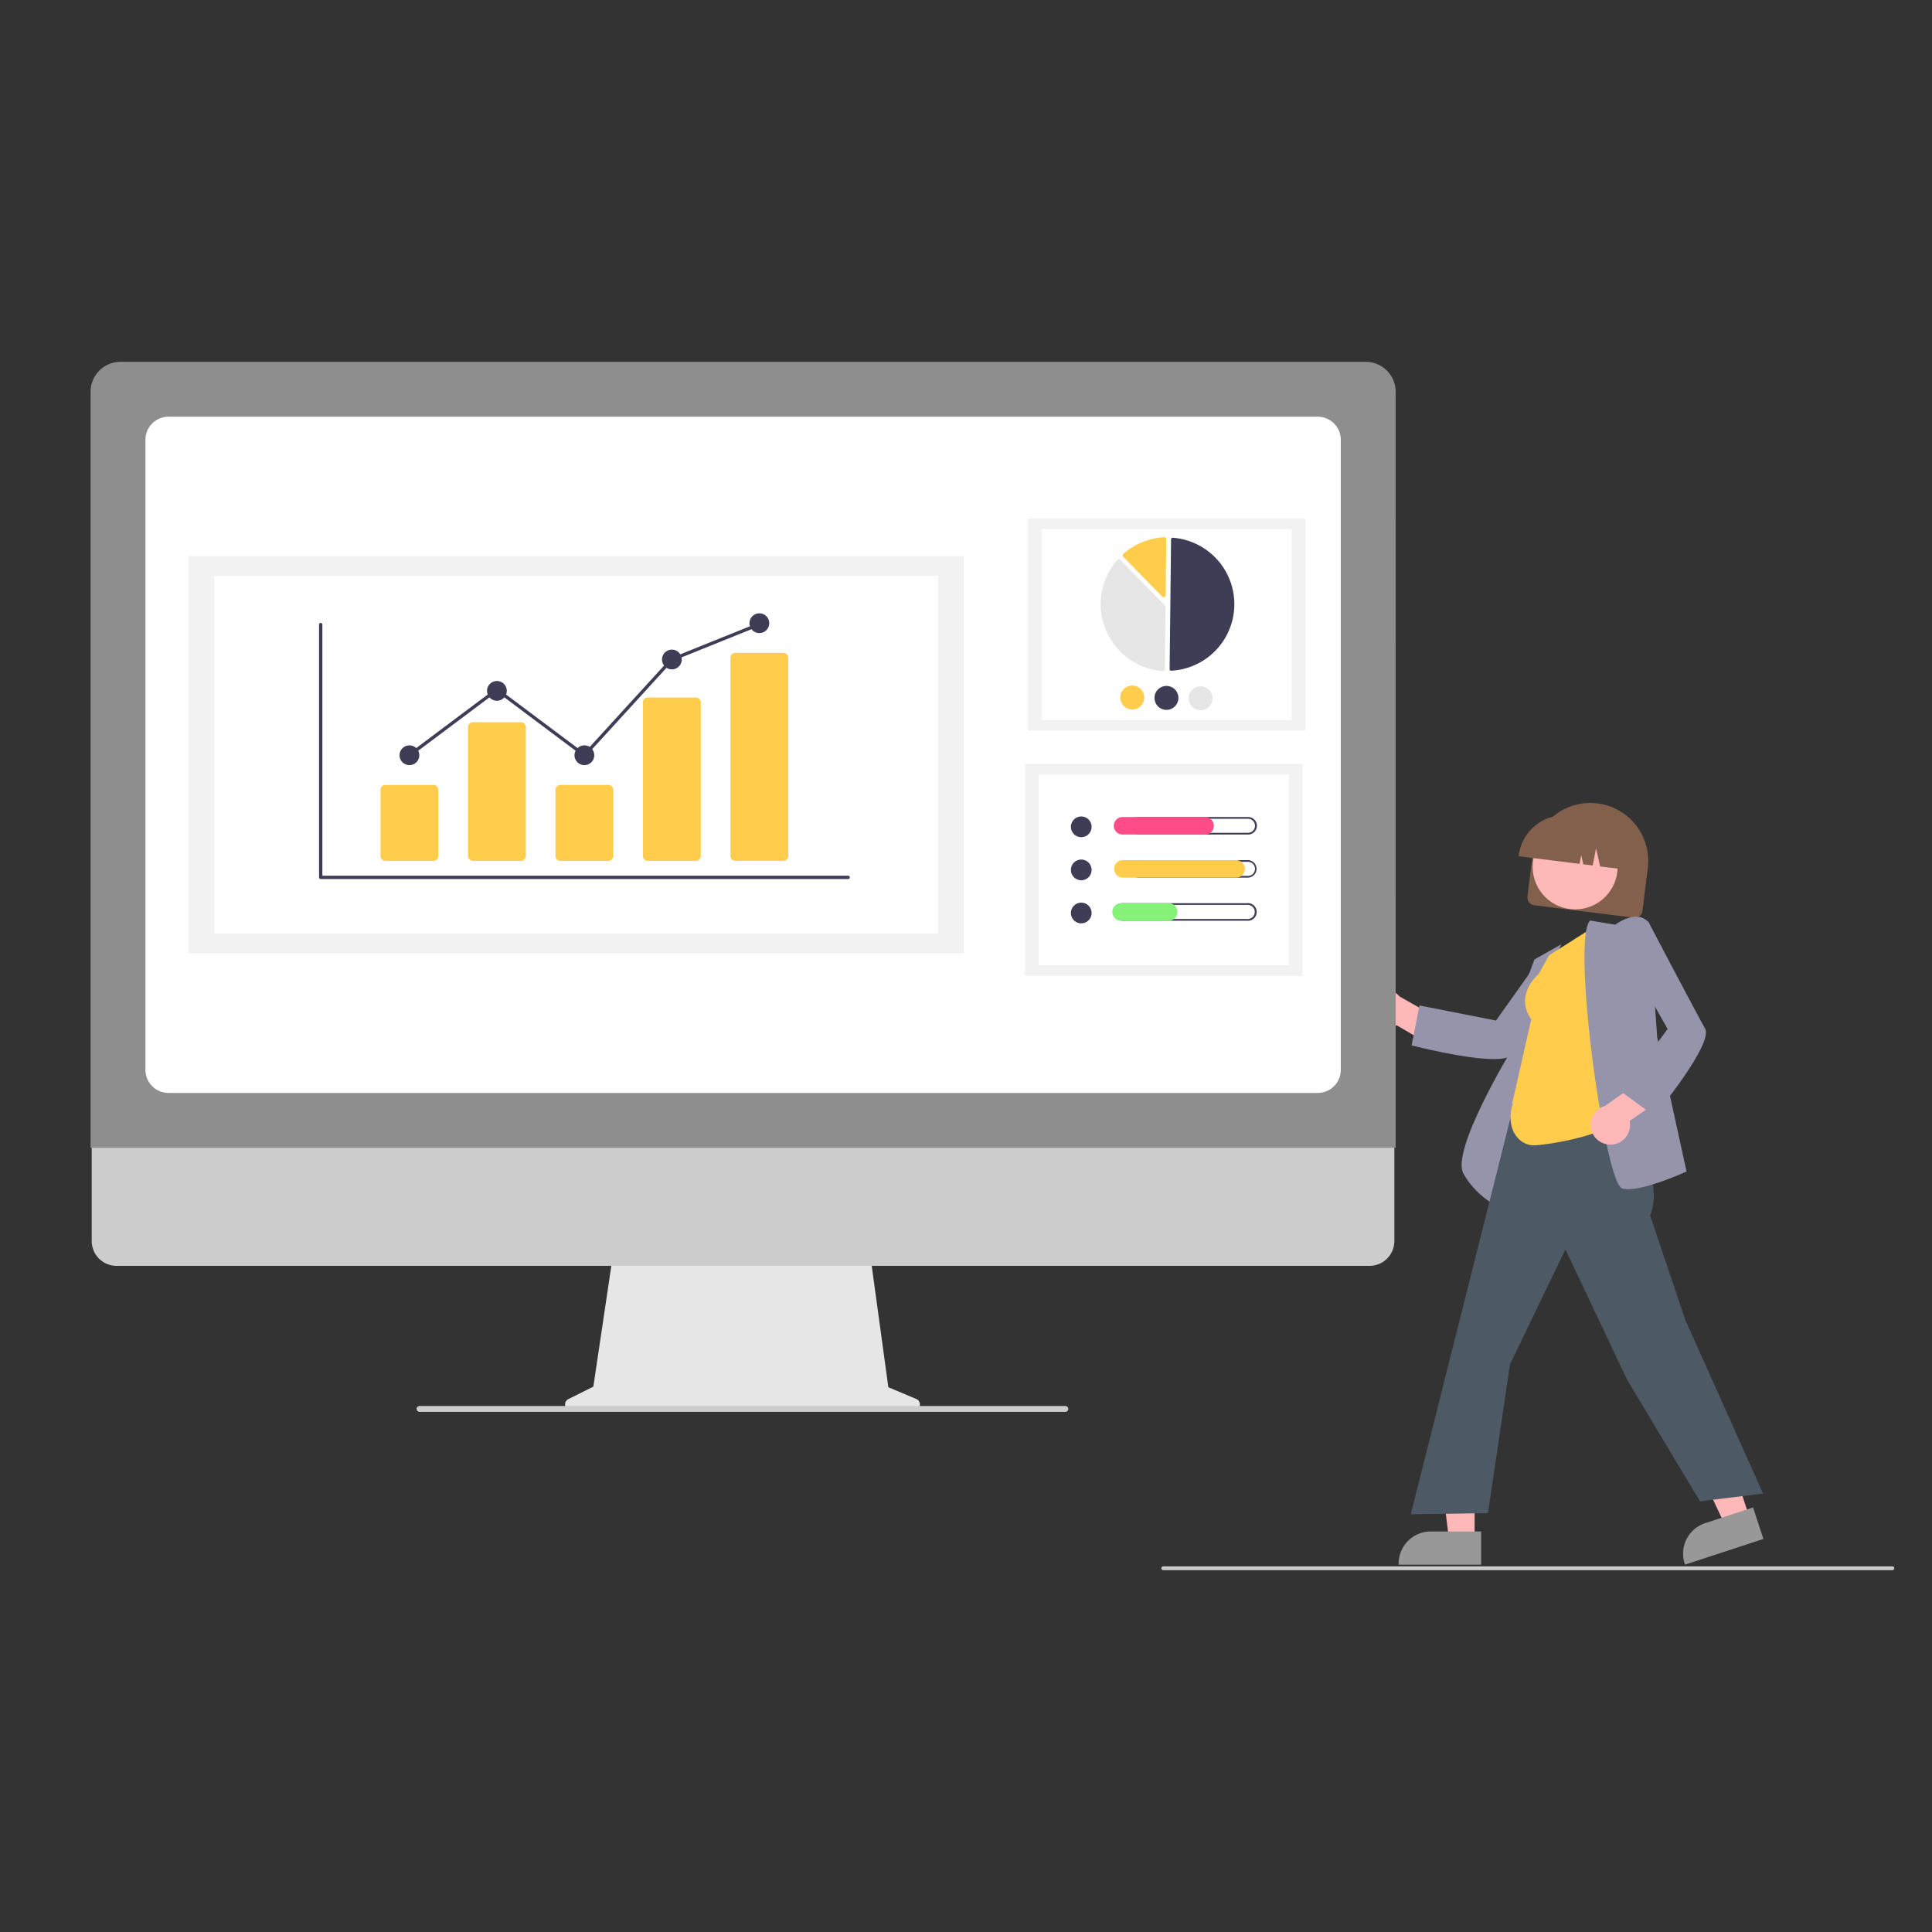 <svg xmlns="http://www.w3.org/2000/svg" xmlns:xlink="http://www.w3.org/1999/xlink" width="512" height="512" viewBox="0 0 512 512">
  <rect x="0" y="0" width="512" height="512" fill="#333333" stroke="none"/>
  <defs>
    <clipPath id="clip-path">
      <rect id="Rectangle_517" data-name="Rectangle 517" width="512" height="512" transform="translate(735 61)" fill="none" stroke="#707070" stroke-width="1"/>
    </clipPath>
  </defs>
  <g id="DAVA-D" transform="translate(-735 -61)">
    <g id="Mask_Group_3" data-name="Mask Group 3" clip-path="url(#clip-path)">
      <g id="Group_42" data-name="Group 42" transform="translate(759 156.887)">
        <path id="Path_562" data-name="Path 562" d="M879.575,389.587l1.419-11.373a15.358,15.358,0,0,1,30.48,3.8l-1.419,11.373a2.065,2.065,0,0,1-2.3,1.792l-26.386-3.292A2.065,2.065,0,0,1,879.575,389.587Z" transform="translate(-498.785 -247.873)" fill="#82604c"/>
        <circle id="Ellipse_31" data-name="Ellipse 31" cx="11.26" cy="11.26" r="11.26" transform="translate(382.169 122.587)" fill="#ffb8b8"/>
        <path id="Path_563" data-name="Path 563" d="M875.027,381.856a12.163,12.163,0,0,1,13.56-10.552l2.275.284a12.163,12.163,0,0,1,10.552,13.56l-.029.227-4.807-.6-1.067-4.8-.9,4.55-2.484-.31-.538-2.419-.455,2.3L875,382.083Z" transform="translate(-496.537 -251.055)" fill="#82604c"/>
        <path id="Path_564" data-name="Path 564" d="M795.348,470.013A5.187,5.187,0,0,0,803.1,471.8l10.228,5.991,5.156-5.327L803.922,464.2a5.215,5.215,0,0,0-8.574,5.811Z" transform="translate(-456.992 -295.999)" fill="#ffb8b8"/>
        <path id="Path_565" data-name="Path 565" d="M840.839,472.4c-7.544,0-20.819-3.377-21.554-3.566l-.232-.06,2.089-10.578,20.276,4,11.015-15.512,12.647-1.286-.353.465c-.164.216-16.467,21.677-19,25.277C845.084,472.056,843.255,472.4,840.839,472.4Z" transform="translate(-468.963 -287.623)" fill="#9694ab"/>
        <path id="Path_566" data-name="Path 566" d="M855.741,508.793l-.3-.144c-.064-.031-6.473-3.148-9.793-9.234-3.3-6.057,12.163-31.753,13.245-33.536l.016-8.16,5.564-15.022,7.1-4.01L865.473,452.9Z" transform="translate(-481.842 -284.311)" fill="#9694ab"/>
        <path id="Path_567" data-name="Path 567" d="M713.531,590.169H706.75l-3.227-26.158h10.009Z" transform="translate(-346.741 -277.98)" fill="#ffb8b8"/>
        <path id="Path_568" data-name="Path 568" d="M834.142,754.292H812.276v-.277a8.511,8.511,0,0,1,8.51-8.511h13.357Z" transform="translate(-465.623 -435.53)" fill="#989898"/>
        <path id="Path_569" data-name="Path 569" d="M849.732,579.714l-6.444,2.111-11.211-23.852,9.511-3.116Z" transform="translate(-410.1 -273.469)" fill="#ffb8b8"/>
        <path id="Path_570" data-name="Path 570" d="M982.2,741.292l-20.78,6.808-.086-.263a8.512,8.512,0,0,1,5.438-10.738h0l12.692-4.158Z" transform="translate(-538.88 -429.338)" fill="#989898"/>
        <path id="Path_571" data-name="Path 571" d="M895.252,611.843l-19.333-32.275L859.6,545.087l-14.686,30.459-5.834,39.449-20.459.284.081-.32,31.309-124.406,24.521,3.663L873.415,510.4l.665.945c5.539,7.869,11.267,16.005,7.982,24.775l9.312,27.65,20.613,46.041Z" transform="translate(-468.75 -309.875)" fill="#4d5964"/>
        <path id="Path_572" data-name="Path 572" d="M876.816,487.226c-3.553,0-7.607-4.057-5.5-10.984l-.136-.1,5.051-22.318c-4.408-6.3,1.4-11.508,1.949-11.972l2.774-4.994,12.241-7.763,6.193,51.461-.091.088C894.82,484.925,879.8,487.226,876.816,487.226Z" transform="translate(-494.435 -279.584)" fill="#ffcc4c"/>
        <path id="Path_573" data-name="Path 573" d="M920.936,496.434a6.024,6.024,0,0,1-1.446-.153c-.476-.119-1.247-.726-2.438-4.6-4.735-15.416-10.325-61.8-6.264-66.339l.093-.1,6.669,1.111c.554-.409,3.463-2.44,6.147-2.087a4.073,4.073,0,0,1,2.787,1.648l.046.06,2.124,30.223,7.783,35.566-.186.085C935.8,492.047,926.08,496.434,920.936,496.434Z" transform="translate(-513.485 -277.181)" fill="#9694ab"/>
        <path id="Path_574" data-name="Path 574" d="M918.046,523.968a5.187,5.187,0,0,0,4.9-6.265l9.761-6.723-2.639-6.929-13.652,9.688a5.215,5.215,0,0,0,1.629,10.228Z" transform="translate(-515.08 -316.527)" fill="#ffb8b8"/>
        <path id="Path_575" data-name="Path 575" d="M937.425,478.194l-8.695-6.376,12.223-16.667-9.38-16.552,4.2-12,.271.517c.126.241,12.652,24.1,14.837,27.927,2.273,3.978-12.663,22.193-13.3,22.966Z" transform="translate(-523.019 -278.354)" fill="#9694ab"/>
        <path id="Path_576" data-name="Path 576" d="M469.753,637.173l-7.4-3.116-5.077-37.1h-67.6l-5.5,36.946-6.621,3.31a1.572,1.572,0,0,0,.7,2.978h90.891a1.572,1.572,0,0,0,.61-3.021Z" transform="translate(-250.934 -362.318)" fill="#e6e6e6"/>
        <path id="Path_577" data-name="Path 577" d="M467.976,554.787H135.889a6.579,6.579,0,0,1-6.565-6.579V501.379H474.541v46.829a6.579,6.579,0,0,1-6.564,6.579Z" transform="translate(-129.021 -315.21)" fill="#ccc"/>
        <path id="Path_578" data-name="Path 578" d="M474.593,342.582H128.726V142.212a7.94,7.94,0,0,1,7.931-7.931h330a7.94,7.94,0,0,1,7.931,7.931Z" transform="translate(-128.726 -134.28)" fill="#8f8e8e"/>
        <path id="Path_579" data-name="Path 579" d="M468.069,342.172H163.517a6.121,6.121,0,0,1-6.115-6.114V169.071a6.122,6.122,0,0,1,6.115-6.115H468.069a6.122,6.122,0,0,1,6.115,6.115V336.058A6.121,6.121,0,0,1,468.069,342.172Z" transform="translate(-142.86 -148.414)" fill="#fff"/>
        <path id="Path_580" data-name="Path 580" d="M471.047,681.47H299.915a.794.794,0,0,1-.781-.575.776.776,0,0,1,.749-.973h171.1a.819.819,0,0,1,.82.605.775.775,0,0,1-.756.943Z" transform="translate(-212.702 -403.207)" fill="#ccc"/>
        <rect id="Rectangle_353" data-name="Rectangle 353" width="73.533" height="56.177" transform="translate(248.426 41.539)" fill="#f2f2f2"/>
        <rect id="Rectangle_354" data-name="Rectangle 354" width="66.225" height="50.594" transform="translate(252.079 44.331)" fill="#fff"/>
        <path id="Path_581" data-name="Path 581" d="M692.989,261.444h.026a17.657,17.657,0,0,0,.395-35.24.4.4,0,0,0-.3.106.4.4,0,0,0-.13.292l-.386,34.436A.4.4,0,0,0,692.989,261.444Z" transform="translate(-406.634 -179.585)" fill="#3f3d56"/>
        <path id="Path_582" data-name="Path 582" d="M661.385,237.433a.52.52,0,0,1,.365.156l11.855,12.124a.515.515,0,0,1,.148.368l-.185,16.478a.512.512,0,0,1-.168.375.519.519,0,0,1-.391.136,17.772,17.772,0,0,1-12.019-29.46.521.521,0,0,1,.376-.176Z" transform="translate(-388.878 -185.121)" fill="#e6e6e6"/>
        <path id="Path_583" data-name="Path 583" d="M679.12,225.927a.522.522,0,0,1,.355.145.511.511,0,0,1,.159.379l-.167,14.867a.518.518,0,0,1-.888.356L668.235,231.1a.519.519,0,0,1,.028-.751,17.81,17.81,0,0,1,10.825-4.416Z" transform="translate(-394.557 -179.45)" fill="#ffcc4c"/>
        <path id="Path_584" data-name="Path 584" d="M673.17,306.659a3.171,3.171,0,1,1-3.136-3.207A3.171,3.171,0,0,1,673.17,306.659Z" transform="translate(-393.937 -217.659)" fill="#ffcc4c"/>
        <path id="Path_585" data-name="Path 585" d="M691.035,306.859a3.171,3.171,0,1,1-3.136-3.207A3.171,3.171,0,0,1,691.035,306.859Z" transform="translate(-402.742 -217.758)" fill="#3f3d56"/>
        <path id="Path_586" data-name="Path 586" d="M708.9,307.059a3.171,3.171,0,1,1-3.135-3.207A3.171,3.171,0,0,1,708.9,307.059Z" transform="translate(-411.548 -217.856)" fill="#e6e6e6"/>
        <rect id="Rectangle_355" data-name="Rectangle 355" width="73.533" height="56.177" transform="translate(247.652 106.558)" fill="#f2f2f2"/>
        <rect id="Rectangle_356" data-name="Rectangle 356" width="66.225" height="50.594" transform="translate(251.305 109.349)" fill="#fff"/>
        <circle id="Ellipse_32" data-name="Ellipse 32" cx="2.75" cy="2.75" r="2.75" transform="translate(259.792 120.478)" fill="#3f3d56"/>
        <path id="Path_587" data-name="Path 587" d="M703.177,372.605a1.865,1.865,0,0,1,0,3.73h-28.92a1.865,1.865,0,0,1,0-3.73h28.92m0-.457h-28.92a2.322,2.322,0,1,0,0,4.643h28.92a2.322,2.322,0,1,0,0-4.643Z" transform="translate(-396.454 -251.517)" fill="#3f3d56"/>
        <path id="Path_588" data-name="Path 588" d="M687.624,376.792h-21.77a2.322,2.322,0,1,1,0-4.643h21.77a2.322,2.322,0,1,1,0,4.643Z" transform="translate(-392.312 -251.517)" fill="#ff4c89"/>
        <circle id="Ellipse_33" data-name="Ellipse 33" cx="2.75" cy="2.75" r="2.75" transform="translate(259.792 131.897)" fill="#3f3d56"/>
        <path id="Path_589" data-name="Path 589" d="M703.177,395.12a1.865,1.865,0,0,1,0,3.73h-28.92a1.865,1.865,0,1,1,0-3.73h28.92m0-.457h-28.92a2.322,2.322,0,1,0,0,4.643h28.92a2.322,2.322,0,0,0,0-4.643Z" transform="translate(-396.454 -262.614)" fill="#3f3d56"/>
        <path id="Path_590" data-name="Path 590" d="M695.845,399.307H665.853a2.322,2.322,0,0,1,0-4.643h29.991a2.322,2.322,0,1,1,0,4.643Z" transform="translate(-392.312 -262.614)" fill="#ffcc4c"/>
        <circle id="Ellipse_34" data-name="Ellipse 34" cx="2.75" cy="2.75" r="2.75" transform="translate(259.792 143.315)" fill="#3f3d56"/>
        <path id="Path_591" data-name="Path 591" d="M707.144,417.635a1.878,1.878,0,1,1,0,3.73H674.552a1.878,1.878,0,1,1,0-3.73h32.592m0-.457H674.552a2.338,2.338,0,1,0,0,4.643h32.592a2.338,2.338,0,1,0,0-4.643Z" transform="translate(-400.717 -273.711)" fill="#3f3d56"/>
        <path id="Path_592" data-name="Path 592" d="M678.411,421.822h-12.5a2.322,2.322,0,1,1,0-4.643h12.5a2.322,2.322,0,1,1,0,4.643Z" transform="translate(-392.752 -273.71)" fill="#85f378"/>
        <rect id="Rectangle_357" data-name="Rectangle 357" width="205.438" height="105.287" transform="translate(25.96 51.478)" fill="#f2f2f2"/>
        <rect id="Rectangle_358" data-name="Rectangle 358" width="191.742" height="94.823" transform="translate(32.807 56.71)" fill="#fff"/>
        <path id="Path_593" data-name="Path 593" d="M388.347,338.6H248.571a.437.437,0,0,1-.437-.437V271.166a.437.437,0,0,1,.875,0v66.557H388.347a.437.437,0,1,1,0,.875Z" transform="translate(-187.578 -201.531)" fill="#3f3d56"/>
        <path id="Path_594" data-name="Path 594" d="M294.266,375.513H281.553a1.3,1.3,0,0,1-1.3-1.3V356.69a1.3,1.3,0,0,1,1.3-1.3h12.713a1.3,1.3,0,0,1,1.3,1.3v17.525A1.3,1.3,0,0,1,294.266,375.513Z" transform="translate(-203.409 -243.258)" fill="#ffcc4c"/>
        <path id="Path_595" data-name="Path 595" d="M339.982,359.359H327.269a1.3,1.3,0,0,1-1.3-1.3V323.912a1.3,1.3,0,0,1,1.3-1.3h12.713a1.3,1.3,0,0,1,1.3,1.3V358.06A1.3,1.3,0,0,1,339.982,359.359Z" transform="translate(-225.941 -227.103)" fill="#ffcc4c"/>
        <path id="Path_596" data-name="Path 596" d="M385.7,375.513H372.984a1.3,1.3,0,0,1-1.3-1.3V356.69a1.3,1.3,0,0,1,1.3-1.3H385.7a1.3,1.3,0,0,1,1.3,1.3v17.525A1.3,1.3,0,0,1,385.7,375.513Z" transform="translate(-248.472 -243.258)" fill="#ffcc4c"/>
        <path id="Path_597" data-name="Path 597" d="M431.413,352.982H418.7a1.271,1.271,0,0,1-1.3-1.24V310.915a1.271,1.271,0,0,1,1.3-1.24h12.713a1.272,1.272,0,0,1,1.3,1.24v40.827A1.272,1.272,0,0,1,431.413,352.982Z" transform="translate(-271.004 -220.726)" fill="#ffcc4c"/>
        <path id="Path_598" data-name="Path 598" d="M477.129,341.5H464.416a1.3,1.3,0,0,1-1.3-1.3v-52.52a1.3,1.3,0,0,1,1.3-1.3h12.713a1.3,1.3,0,0,1,1.3,1.3v52.52A1.3,1.3,0,0,1,477.129,341.5Z" transform="translate(-293.535 -209.248)" fill="#ffcc4c"/>
        <circle id="Ellipse_35" data-name="Ellipse 35" cx="2.625" cy="2.625" r="2.625" transform="translate(81.876 101.635)" fill="#3f3d56"/>
        <circle id="Ellipse_36" data-name="Ellipse 36" cx="2.625" cy="2.625" r="2.625" transform="translate(105.06 84.575)" fill="#3f3d56"/>
        <circle id="Ellipse_37" data-name="Ellipse 37" cx="2.625" cy="2.625" r="2.625" transform="translate(128.244 101.635)" fill="#3f3d56"/>
        <circle id="Ellipse_38" data-name="Ellipse 38" cx="2.625" cy="2.625" r="2.625" transform="translate(151.428 76.264)" fill="#3f3d56"/>
        <circle id="Ellipse_39" data-name="Ellipse 39" cx="2.625" cy="2.625" r="2.625" transform="translate(174.612 66.64)" fill="#3f3d56"/>
        <path id="Path_599" data-name="Path 599" d="M212.791,172.043l-23.239-17.406L166.63,171.805l-.524-.7,23.446-17.562,23.128,17.324,22.984-25.152.092-.038,23.184-9.341.327.811-23.092,9.3Z" transform="translate(-81.868 -67.196)" fill="#3f3d56"/>
        <path id="Path_600" data-name="Path 600" d="M882,764.734H688.781a.507.507,0,1,1,0-1.014H882a.507.507,0,1,1,0,1.014Z" transform="translate(-404.507 -444.508)" fill="#ccc"/>
      </g>
    </g>
  </g>
</svg>
